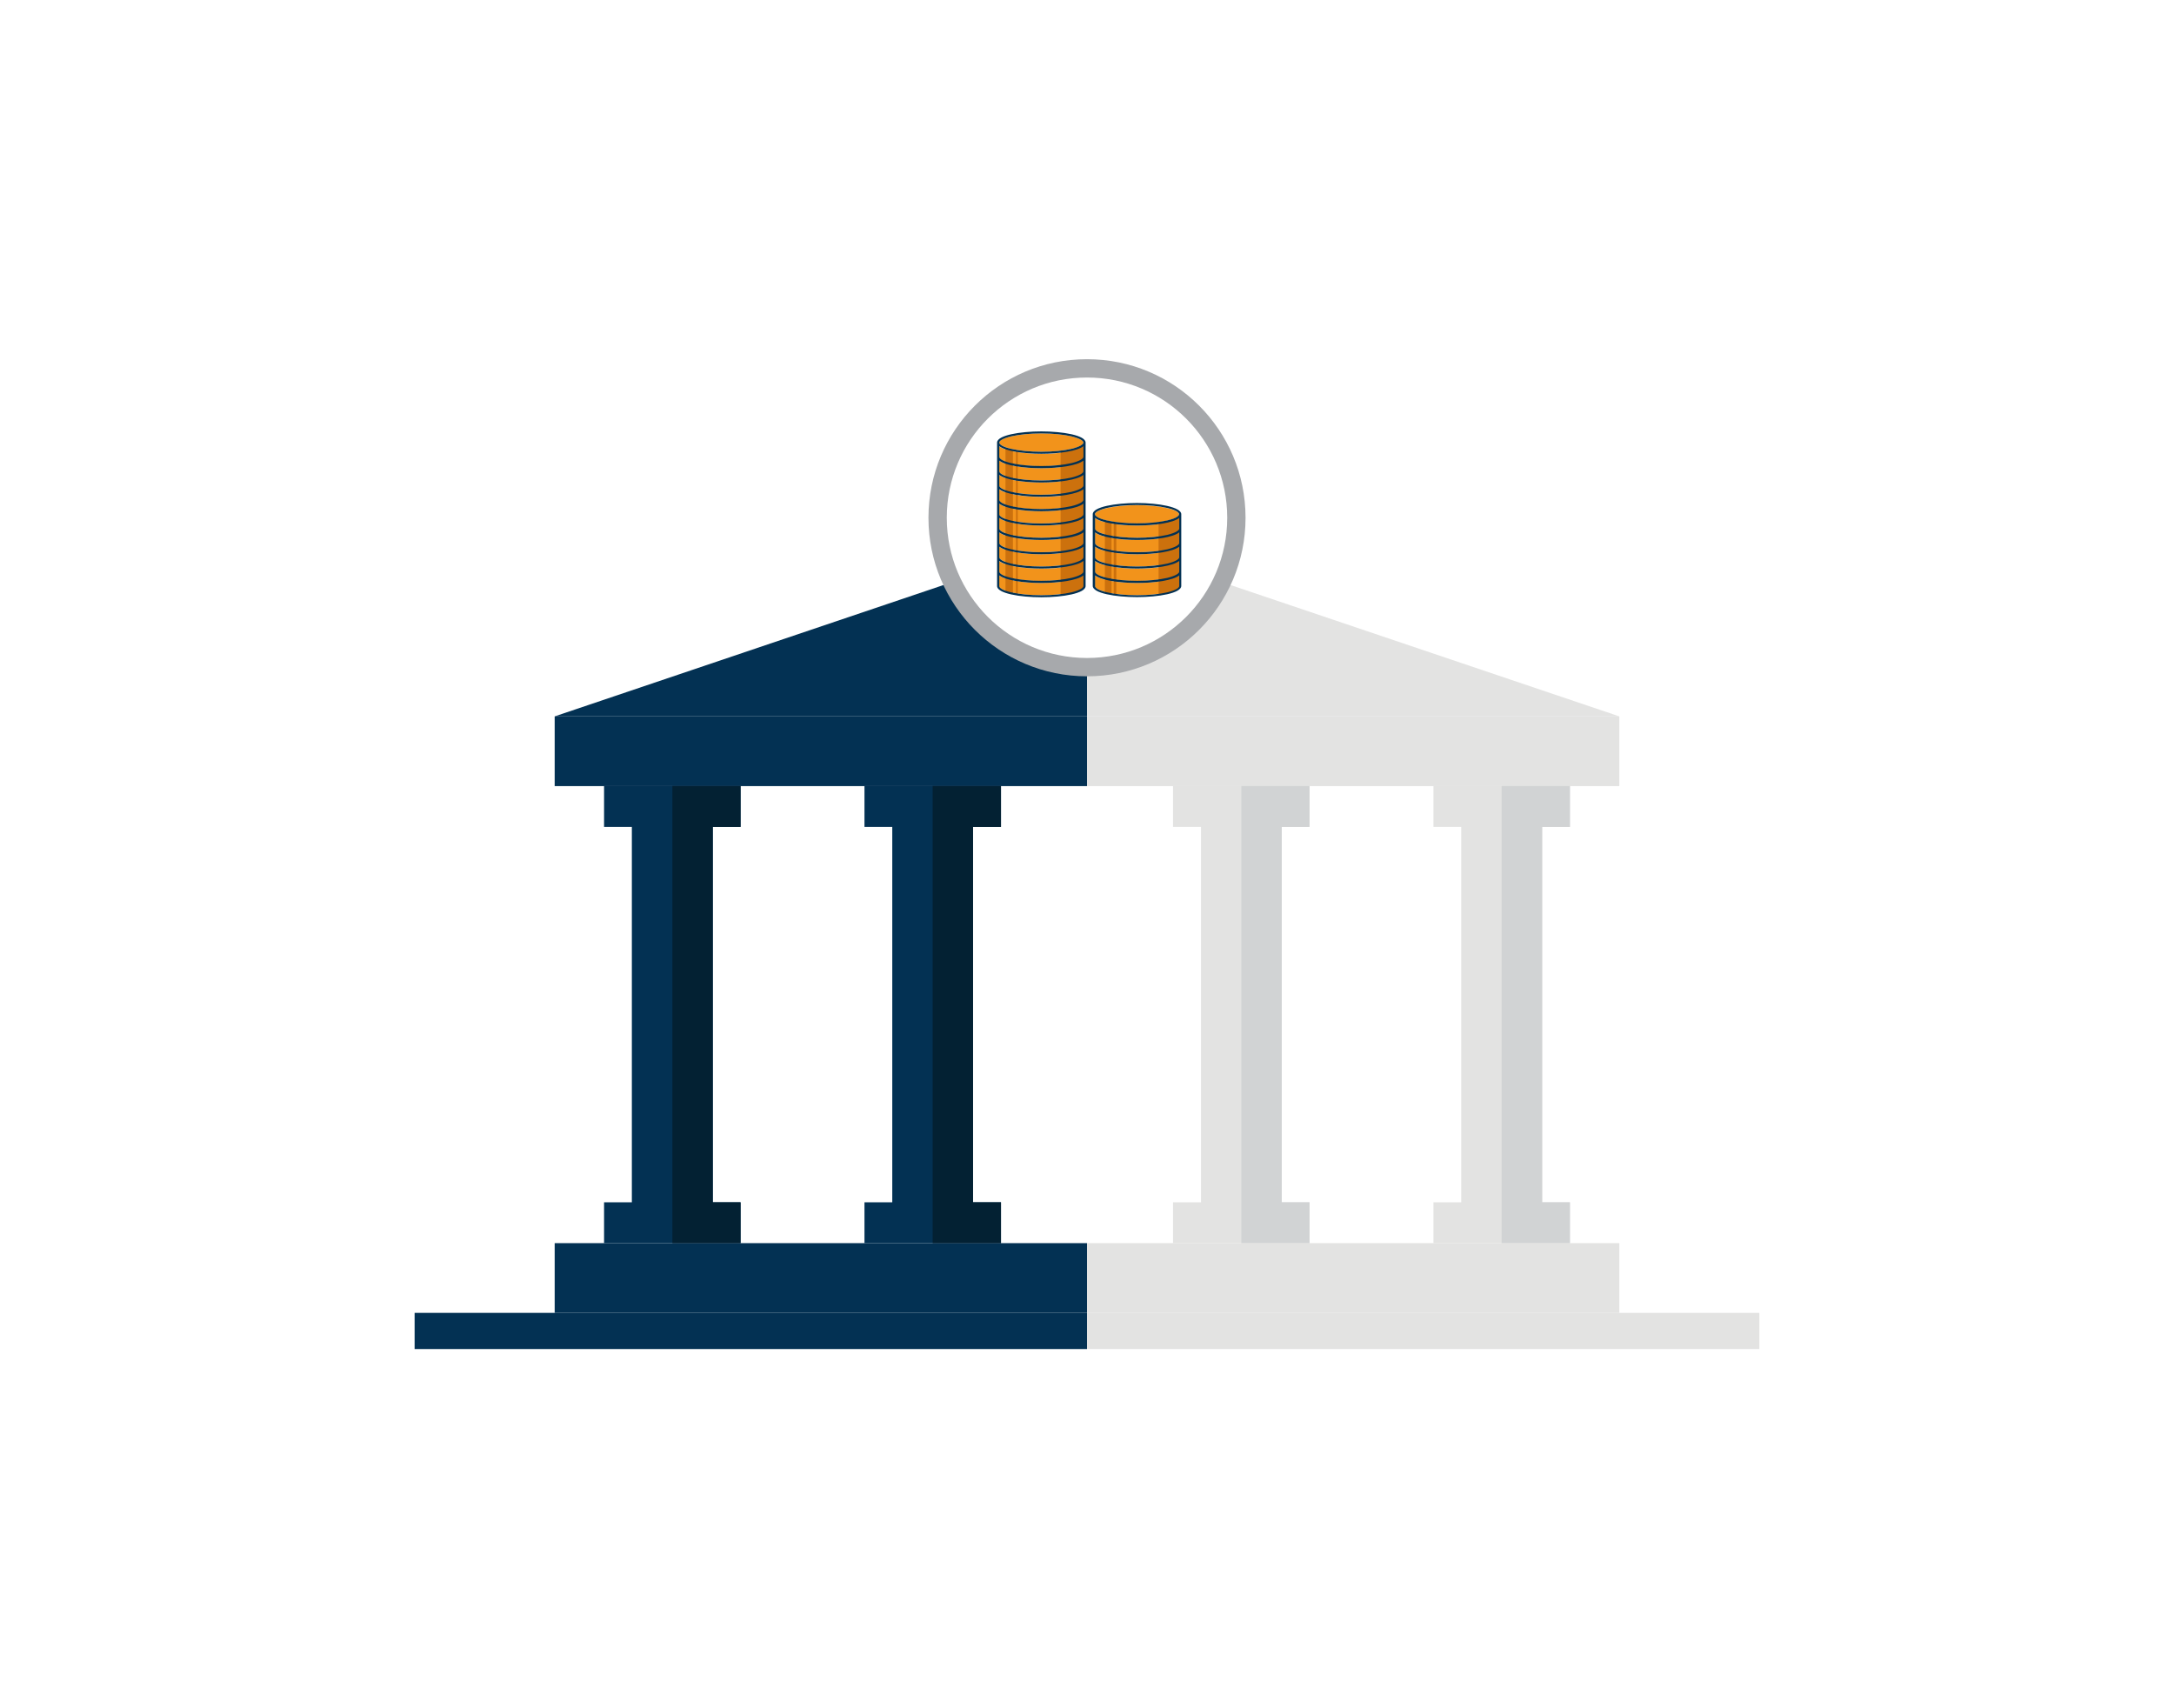 <?xml version="1.0" encoding="utf-8"?>
<!-- Generator: Adobe Illustrator 23.0.2, SVG Export Plug-In . SVG Version: 6.00 Build 0)  -->
<svg version="1.1" id="Ebene_1" xmlns="http://www.w3.org/2000/svg" xmlns:xlink="http://www.w3.org/1999/xlink" x="0px" y="0px"
	 viewBox="0 0 1400 1100" style="enable-background:new 0 0 1400 1100;" xml:space="preserve">
<style type="text/css">
	.st0{fill:#FFFFFF;}
	.st1{fill:#E3E3E2;}
	.st2{fill:#033153;}
	.st3{fill:#D1D3D4;}
	.st4{fill:#032133;}
	.st5{fill:#A7A9AC;}
	.st6{fill:#F2931B;}
	.st7{fill:#CC710D;}
</style>
<rect y="0" class="st0" width="1400" height="1100"/>
<title>clock</title>
<g>
	<rect x="700" y="845.4" class="st1" width="433" height="23.3"/>
	<rect x="267" y="845.4" class="st2" width="433" height="23.3"/>
	<rect x="700" y="800.5" class="st1" width="342.8" height="44.9"/>
	<rect x="357.2" y="800.5" class="st2" width="342.8" height="44.9"/>
	<rect x="357.2" y="461.3" class="st2" width="342.8" height="44.9"/>
	<rect x="700" y="461.3" class="st1" width="342.8" height="44.9"/>
	<polygon class="st2" points="476.9,532.5 476.9,506.1 459,506.1 406.9,506.1 389,506.1 389,532.5 406.9,532.5 406.9,774.2 
		389,774.2 389,800.5 406.9,800.5 459,800.5 476.9,800.5 476.9,774.2 459,774.2 459,532.5 	"/>
	<polygon class="st2" points="644.6,532.5 644.6,506.1 626.6,506.1 574.6,506.1 556.7,506.1 556.7,532.5 574.6,532.5 574.6,774.2 
		556.7,774.2 556.7,800.5 574.6,800.5 626.6,800.5 644.6,800.5 644.6,774.2 626.6,774.2 626.6,532.5 	"/>
	<polygon class="st1" points="843.3,532.5 843.3,506.1 825.4,506.1 773.4,506.1 755.4,506.1 755.4,532.5 773.4,532.5 773.4,774.2 
		755.4,774.2 755.4,800.5 773.4,800.5 825.4,800.5 843.3,800.5 843.3,774.2 825.4,774.2 825.4,532.5 	"/>
	<polygon class="st1" points="1011,532.5 1011,506.1 993.1,506.1 941,506.1 923.1,506.1 923.1,532.5 941,532.5 941,774.2 
		923.1,774.2 923.1,800.5 941,800.5 993.1,800.5 1011,800.5 1011,774.2 993.1,774.2 993.1,532.5 	"/>
	<polygon class="st3" points="1011,532.5 1011,506.1 993.1,506.1 967,506.1 967,800.5 993.1,800.5 1011,800.5 1011,774.2 
		993.1,774.2 993.1,532.5 	"/>
	<polygon class="st3" points="843.3,532.5 843.3,506.1 825.4,506.1 799.4,506.1 799.4,800.5 825.4,800.5 843.3,800.5 843.3,774.2 
		825.4,774.2 825.4,532.5 	"/>
	<polygon class="st4" points="644.6,532.5 644.6,506.1 626.6,506.1 600.6,506.1 600.6,800.5 626.6,800.5 644.6,800.5 644.6,774.2 
		626.6,774.2 626.6,532.5 	"/>
	<polygon class="st4" points="476.9,532.5 476.9,506.1 459,506.1 433,506.1 433,800.5 459,800.5 476.9,800.5 476.9,774.2 459,774.2 
		459,532.5 	"/>
	<polygon class="st1" points="700,345.5 700,461.3 1042.8,461.3 	"/>
	<polygon class="st2" points="700,345.5 357.2,461.3 700,461.3 	"/>
	<g>
		<circle class="st5" cx="700" cy="333.4" r="102.1"/>
		<circle class="st0" cx="700" cy="333.4" r="90.3"/>
		<g>
			<path class="st6" d="M643.4,315.1v6.9c0,1,2,2.6,7.6,4c5.2,1.2,12.1,1.9,19.5,1.9c7.4,0,14.3-0.7,19.5-1.9c5.6-1.3,7.6-2.9,7.6-4
				h0v-6.9c-4,3.2-15.8,4.9-27.1,4.9C659.3,319.9,647.4,318.3,643.4,315.1z"/>
			<path class="st6" d="M643.4,324.3v6.9c0,1,2,2.6,7.6,4c5.2,1.2,12.1,1.9,19.5,1.9s14.3-0.7,19.5-1.9c5.6-1.3,7.6-2.9,7.6-4h0
				v-6.9c-4,3.2-15.8,4.9-27.1,4.9C659.3,329.2,647.4,327.5,643.4,324.3z"/>
			<path class="st6" d="M643.4,296.6v6.9c0,1,2,2.6,7.6,4c5.2,1.2,12.1,1.9,19.5,1.9s14.3-0.7,19.5-1.9c5.6-1.3,7.6-2.9,7.6-4h0
				v-6.9c-4,3.2-15.8,4.9-27.1,4.9C659.3,301.5,647.4,299.8,643.4,296.6z"/>
			<path class="st6" d="M643.4,305.8v6.9c0,1,2,2.6,7.6,4c5.2,1.2,12.1,1.9,19.5,1.9s14.3-0.7,19.5-1.9c5.6-1.3,7.6-2.9,7.6-4h0
				v-6.9c-4,3.2-15.8,4.9-27.1,4.9C659.3,310.7,647.4,309,643.4,305.8z"/>
			<path class="st6" d="M643.4,333.5v6.9c0,1,2,2.6,7.6,4c5.2,1.2,12.1,1.9,19.5,1.9s14.3-0.7,19.5-1.9c5.6-1.3,7.6-2.9,7.6-4h0
				v-6.9c-4,3.2-15.8,4.9-27.1,4.9C659.3,338.4,647.4,336.7,643.4,333.5z"/>
			<path class="st6" d="M643.4,287.4v6.9c0,1,2,2.6,7.6,4c5.2,1.2,12.1,1.9,19.5,1.9s14.3-0.7,19.5-1.9c5.6-1.3,7.6-2.9,7.6-4h0
				v-6.9c-4,3.2-15.8,4.9-27.1,4.9C659.3,292.2,647.4,290.5,643.4,287.4z"/>
			<path class="st6" d="M643.4,361.3v6.9c0,1,2,2.6,7.6,4c5.2,1.2,12.1,1.9,19.5,1.9s14.3-0.7,19.5-1.9c5.6-1.3,7.6-2.9,7.6-4h0
				v-6.9c-4,3.2-15.8,4.9-27.1,4.9C659.3,366.1,647.4,364.4,643.4,361.3z"/>
			<path class="st6" d="M643.4,370.5v6.9c0,1,2,2.6,7.6,4c5.2,1.2,12.1,1.9,19.5,1.9c7.4,0,14.3-0.7,19.5-1.9c5.6-1.3,7.6-2.9,7.6-4
				v-6.9c-4,3.2-15.8,4.9-27.1,4.9C659.3,375.4,647.4,373.7,643.4,370.5z"/>
			<path class="st6" d="M643.4,342.8v6.9c0,1,2,2.6,7.6,4c5.2,1.2,12.1,1.9,19.5,1.9c7.4,0,14.3-0.7,19.5-1.9c5.6-1.3,7.6-2.9,7.6-4
				h0v-6.9c-4,3.2-15.8,4.9-27.1,4.9C659.3,347.7,647.4,346,643.4,342.8z"/>
			<path class="st6" d="M643.4,352v6.9c0,1,2,2.6,7.6,4c5.2,1.2,12.1,1.9,19.5,1.9s14.3-0.7,19.5-1.9c5.6-1.3,7.6-2.9,7.6-4h0V352
				c-4,3.2-15.8,4.9-27.1,4.9C659.3,356.9,647.4,355.2,643.4,352z"/>
			<path class="st6" d="M690.1,281c-5.2-1.2-12.1-1.9-19.5-1.9s-14.3,0.7-19.5,1.9c-5.6,1.3-7.6,2.9-7.6,4s2,2.6,7.6,4
				c5.2,1.2,12.1,1.9,19.5,1.9s14.3-0.7,19.5-1.9c5.6-1.3,7.6-2.9,7.6-4h0C697.7,283.9,695.7,282.4,690.1,281z"/>
			<path class="st7" d="M683,290.8v92.4c0,0,12.5-0.9,15.4-5.6c0-6.5,0-91.8,0-91.8s-2,1.9-6.9,3.3C686.6,290.5,683,290.8,683,290.8
				z"/>
			<path class="st7" d="M647.5,288.6v92.5c0,0,2.4,0.7,4.8,1.1c0-4.5,0-92.3,0-92.3L647.5,288.6z"/>
			<polygon class="st7" points="654.3,290.3 654.3,382.6 655.4,382.8 655.4,290.3 			"/>
			<path class="st2" d="M670.6,277.8c-13.8,0-28.5,2.5-28.5,7.2v92.4c0,4.7,14.7,7.2,28.5,7.2s28.5-2.5,28.5-7.2V285
				C699.1,280.3,684.4,277.8,670.6,277.8z M697.7,377.4c0,1-2,2.6-7.6,4c-5.2,1.2-12.1,1.9-19.5,1.9c-7.4,0-14.3-0.7-19.5-1.9
				c-5.6-1.3-7.6-2.9-7.6-4v-6.9c4,3.2,15.8,4.9,27.1,4.9c11.3,0,23.2-1.7,27.1-4.9V377.4z M697.7,368.1L697.7,368.1
				c0,1-2,2.6-7.6,4c-5.2,1.2-12.1,1.9-19.5,1.9s-14.3-0.7-19.5-1.9c-5.6-1.3-7.6-2.9-7.6-4v-6.9c4,3.2,15.8,4.9,27.1,4.9
				c11.3,0,23.2-1.7,27.1-4.9V368.1z M697.7,358.9L697.7,358.9c0,1-2,2.6-7.6,4c-5.2,1.2-12.1,1.9-19.5,1.9s-14.3-0.7-19.5-1.9
				c-5.6-1.3-7.6-2.9-7.6-4V352c4,3.2,15.8,4.9,27.1,4.9c11.3,0,23.2-1.7,27.1-4.9V358.9z M697.7,349.7L697.7,349.7c0,1-2,2.6-7.6,4
				c-5.2,1.2-12.1,1.9-19.5,1.9c-7.4,0-14.3-0.7-19.5-1.9c-5.6-1.3-7.6-2.9-7.6-4v-6.9c4,3.2,15.8,4.9,27.1,4.9
				c11.3,0,23.2-1.7,27.1-4.9V349.7z M697.7,340.4L697.7,340.4c0,1-2,2.6-7.6,4c-5.2,1.2-12.1,1.9-19.5,1.9s-14.3-0.7-19.5-1.9
				c-5.6-1.3-7.6-2.9-7.6-4v-6.9c4,3.2,15.8,4.9,27.1,4.9c11.3,0,23.2-1.7,27.1-4.9V340.4z M697.7,331.2L697.7,331.2
				c0,1-2,2.6-7.6,4c-5.2,1.2-12.1,1.9-19.5,1.9s-14.3-0.7-19.5-1.9c-5.6-1.3-7.6-2.9-7.6-4v-6.9c4,3.2,15.8,4.9,27.1,4.9
				c11.3,0,23.2-1.7,27.1-4.9V331.2z M697.7,321.9L697.7,321.9c0,1-2,2.6-7.6,4c-5.2,1.2-12.1,1.9-19.5,1.9
				c-7.4,0-14.3-0.7-19.5-1.9c-5.6-1.3-7.6-2.9-7.6-4v-6.9c4,3.2,15.8,4.9,27.1,4.9c11.3,0,23.2-1.7,27.1-4.9V321.9z M697.7,312.7
				L697.7,312.7c0,1-2,2.6-7.6,4c-5.2,1.2-12.1,1.9-19.5,1.9s-14.3-0.7-19.5-1.9c-5.6-1.3-7.6-2.9-7.6-4v-6.9
				c4,3.2,15.8,4.9,27.1,4.9c11.3,0,23.2-1.7,27.1-4.9V312.7z M697.7,303.5L697.7,303.5c0,1-2,2.6-7.6,4c-5.2,1.2-12.1,1.9-19.5,1.9
				s-14.3-0.7-19.5-1.9c-5.6-1.3-7.6-2.9-7.6-4v-6.9c4,3.2,15.8,4.9,27.1,4.9c11.3,0,23.2-1.7,27.1-4.9V303.5z M697.7,294.2
				L697.7,294.2c0,1-2,2.6-7.6,4c-5.2,1.2-12.1,1.9-19.5,1.9s-14.3-0.7-19.5-1.9c-5.6-1.3-7.6-2.9-7.6-4v-6.9
				c4,3.2,15.8,4.9,27.1,4.9c11.3,0,23.2-1.7,27.1-4.9V294.2z M697.7,285c0,1-2,2.6-7.6,4c-5.2,1.2-12.1,1.9-19.5,1.9
				s-14.3-0.7-19.5-1.9c-5.6-1.3-7.6-2.9-7.6-4s2-2.6,7.6-4c5.2-1.2,12.1-1.9,19.5-1.9s14.3,0.7,19.5,1.9
				C695.7,282.4,697.7,283.9,697.7,285L697.7,285z"/>
		</g>
		<g>
			<path class="st6" d="M705.1,342.8v6.9c0,1,2,2.6,7.6,4c5.2,1.2,12.1,1.9,19.5,1.9c7.4,0,14.3-0.7,19.5-1.9c5.6-1.3,7.6-2.9,7.6-4
				v-6.9c-4,3.2-15.8,4.9-27.1,4.9C720.9,347.7,709,346,705.1,342.8z"/>
			<path class="st6" d="M751.7,327.2c-5.2-1.2-12.1-1.9-19.5-1.9c-7.4,0-14.3,0.7-19.5,1.9c-5.6,1.3-7.6,2.9-7.6,4s2,2.6,7.6,4
				c5.2,1.2,12.1,1.9,19.5,1.9c7.4,0,14.3-0.7,19.5-1.9c5.6-1.3,7.6-2.9,7.6-4S757.4,328.5,751.7,327.2z"/>
			<path class="st6" d="M705.1,333.5v6.9c0,1,2,2.6,7.6,4c5.2,1.2,12.1,1.9,19.5,1.9c7.4,0,14.3-0.7,19.5-1.9c5.6-1.3,7.6-2.9,7.6-4
				v-6.9c-4,3.2-15.8,4.9-27.1,4.9C720.9,338.4,709,336.7,705.1,333.5z"/>
			<path class="st6" d="M705.1,352v6.9c0,1,2,2.6,7.6,4c5.2,1.2,12.1,1.9,19.5,1.9c7.4,0,14.3-0.7,19.5-1.9c5.6-1.3,7.6-2.9,7.6-4
				V352c-4,3.2-15.8,4.9-27.1,4.9C720.9,356.9,709,355.2,705.1,352z"/>
			<path class="st6" d="M705.1,370.5v6.9c0,1,2,2.6,7.6,4c5.2,1.2,12.1,1.9,19.5,1.9c7.4,0,14.3-0.7,19.5-1.9c5.6-1.3,7.6-2.9,7.6-4
				v-6.9c-4,3.2-15.8,4.9-27.1,4.9C720.9,375.4,709,373.7,705.1,370.5z"/>
			<path class="st6" d="M705.1,361.3v6.9c0,1,2,2.6,7.6,4c5.2,1.2,12.1,1.9,19.5,1.9c7.4,0,14.3-0.7,19.5-1.9c5.6-1.3,7.6-2.9,7.6-4
				v-6.9c-4,3.2-15.8,4.9-27.1,4.9C720.9,366.1,709,364.4,705.1,361.3z"/>
			<path class="st7" d="M746.1,337c0,0.5,0,46.1,0,46.1s11.8-1.5,14-5.1c0-4.8,0-46.1,0-46.1s-1.6,2.3-5.3,3.3
				C751.1,336.3,746.1,337,746.1,337z"/>
			<polygon class="st7" points="711.5,335.5 711.5,381.7 715.8,382.6 715.8,336.6 			"/>
			<polygon class="st7" points="717.2,336.8 717.2,382.8 718.9,383.2 718.9,337 			"/>
			<path class="st2" d="M732.2,323.9c-13.8,0-28.5,2.5-28.5,7.2v46.2c0,4.7,14.7,7.2,28.5,7.2s28.5-2.5,28.5-7.2v-46.2
				C760.7,326.5,746,323.9,732.2,323.9z M759.4,377.4c0,1-2,2.6-7.6,4c-5.2,1.2-12.1,1.9-19.5,1.9c-7.4,0-14.3-0.7-19.5-1.9
				c-5.6-1.3-7.6-2.9-7.6-4v-6.9c4,3.2,15.8,4.9,27.1,4.9c11.3,0,23.2-1.7,27.1-4.9V377.4z M759.4,368.1c0,1-2,2.6-7.6,4
				c-5.2,1.2-12.1,1.9-19.5,1.9c-7.4,0-14.3-0.7-19.5-1.9c-5.6-1.3-7.6-2.9-7.6-4v-6.9c4,3.2,15.8,4.9,27.1,4.9
				c11.3,0,23.2-1.7,27.1-4.9V368.1z M759.4,358.9c0,1-2,2.6-7.6,4c-5.2,1.2-12.1,1.9-19.5,1.9c-7.4,0-14.3-0.7-19.5-1.9
				c-5.6-1.3-7.6-2.9-7.6-4V352c4,3.2,15.8,4.9,27.1,4.9c11.3,0,23.2-1.7,27.1-4.9V358.9z M759.4,349.7c0,1-2,2.6-7.6,4
				c-5.2,1.2-12.1,1.9-19.5,1.9c-7.4,0-14.3-0.7-19.5-1.9c-5.6-1.3-7.6-2.9-7.6-4v-6.9c4,3.2,15.8,4.9,27.1,4.9
				c11.3,0,23.2-1.7,27.1-4.9V349.7z M759.4,340.4c0,1-2,2.6-7.6,4c-5.2,1.2-12.1,1.9-19.5,1.9c-7.4,0-14.3-0.7-19.5-1.9
				c-5.6-1.3-7.6-2.9-7.6-4v-6.9c4,3.2,15.8,4.9,27.1,4.9c11.3,0,23.2-1.7,27.1-4.9V340.4z M751.7,335.1c-5.2,1.2-12.1,1.9-19.5,1.9
				c-7.4,0-14.3-0.7-19.5-1.9c-5.6-1.3-7.6-2.9-7.6-4s2-2.6,7.6-4c5.2-1.2,12.1-1.9,19.5-1.9c7.4,0,14.3,0.7,19.5,1.9
				c5.6,1.3,7.6,2.9,7.6,4S757.4,333.8,751.7,335.1z"/>
		</g>
	</g>
</g>
</svg>
